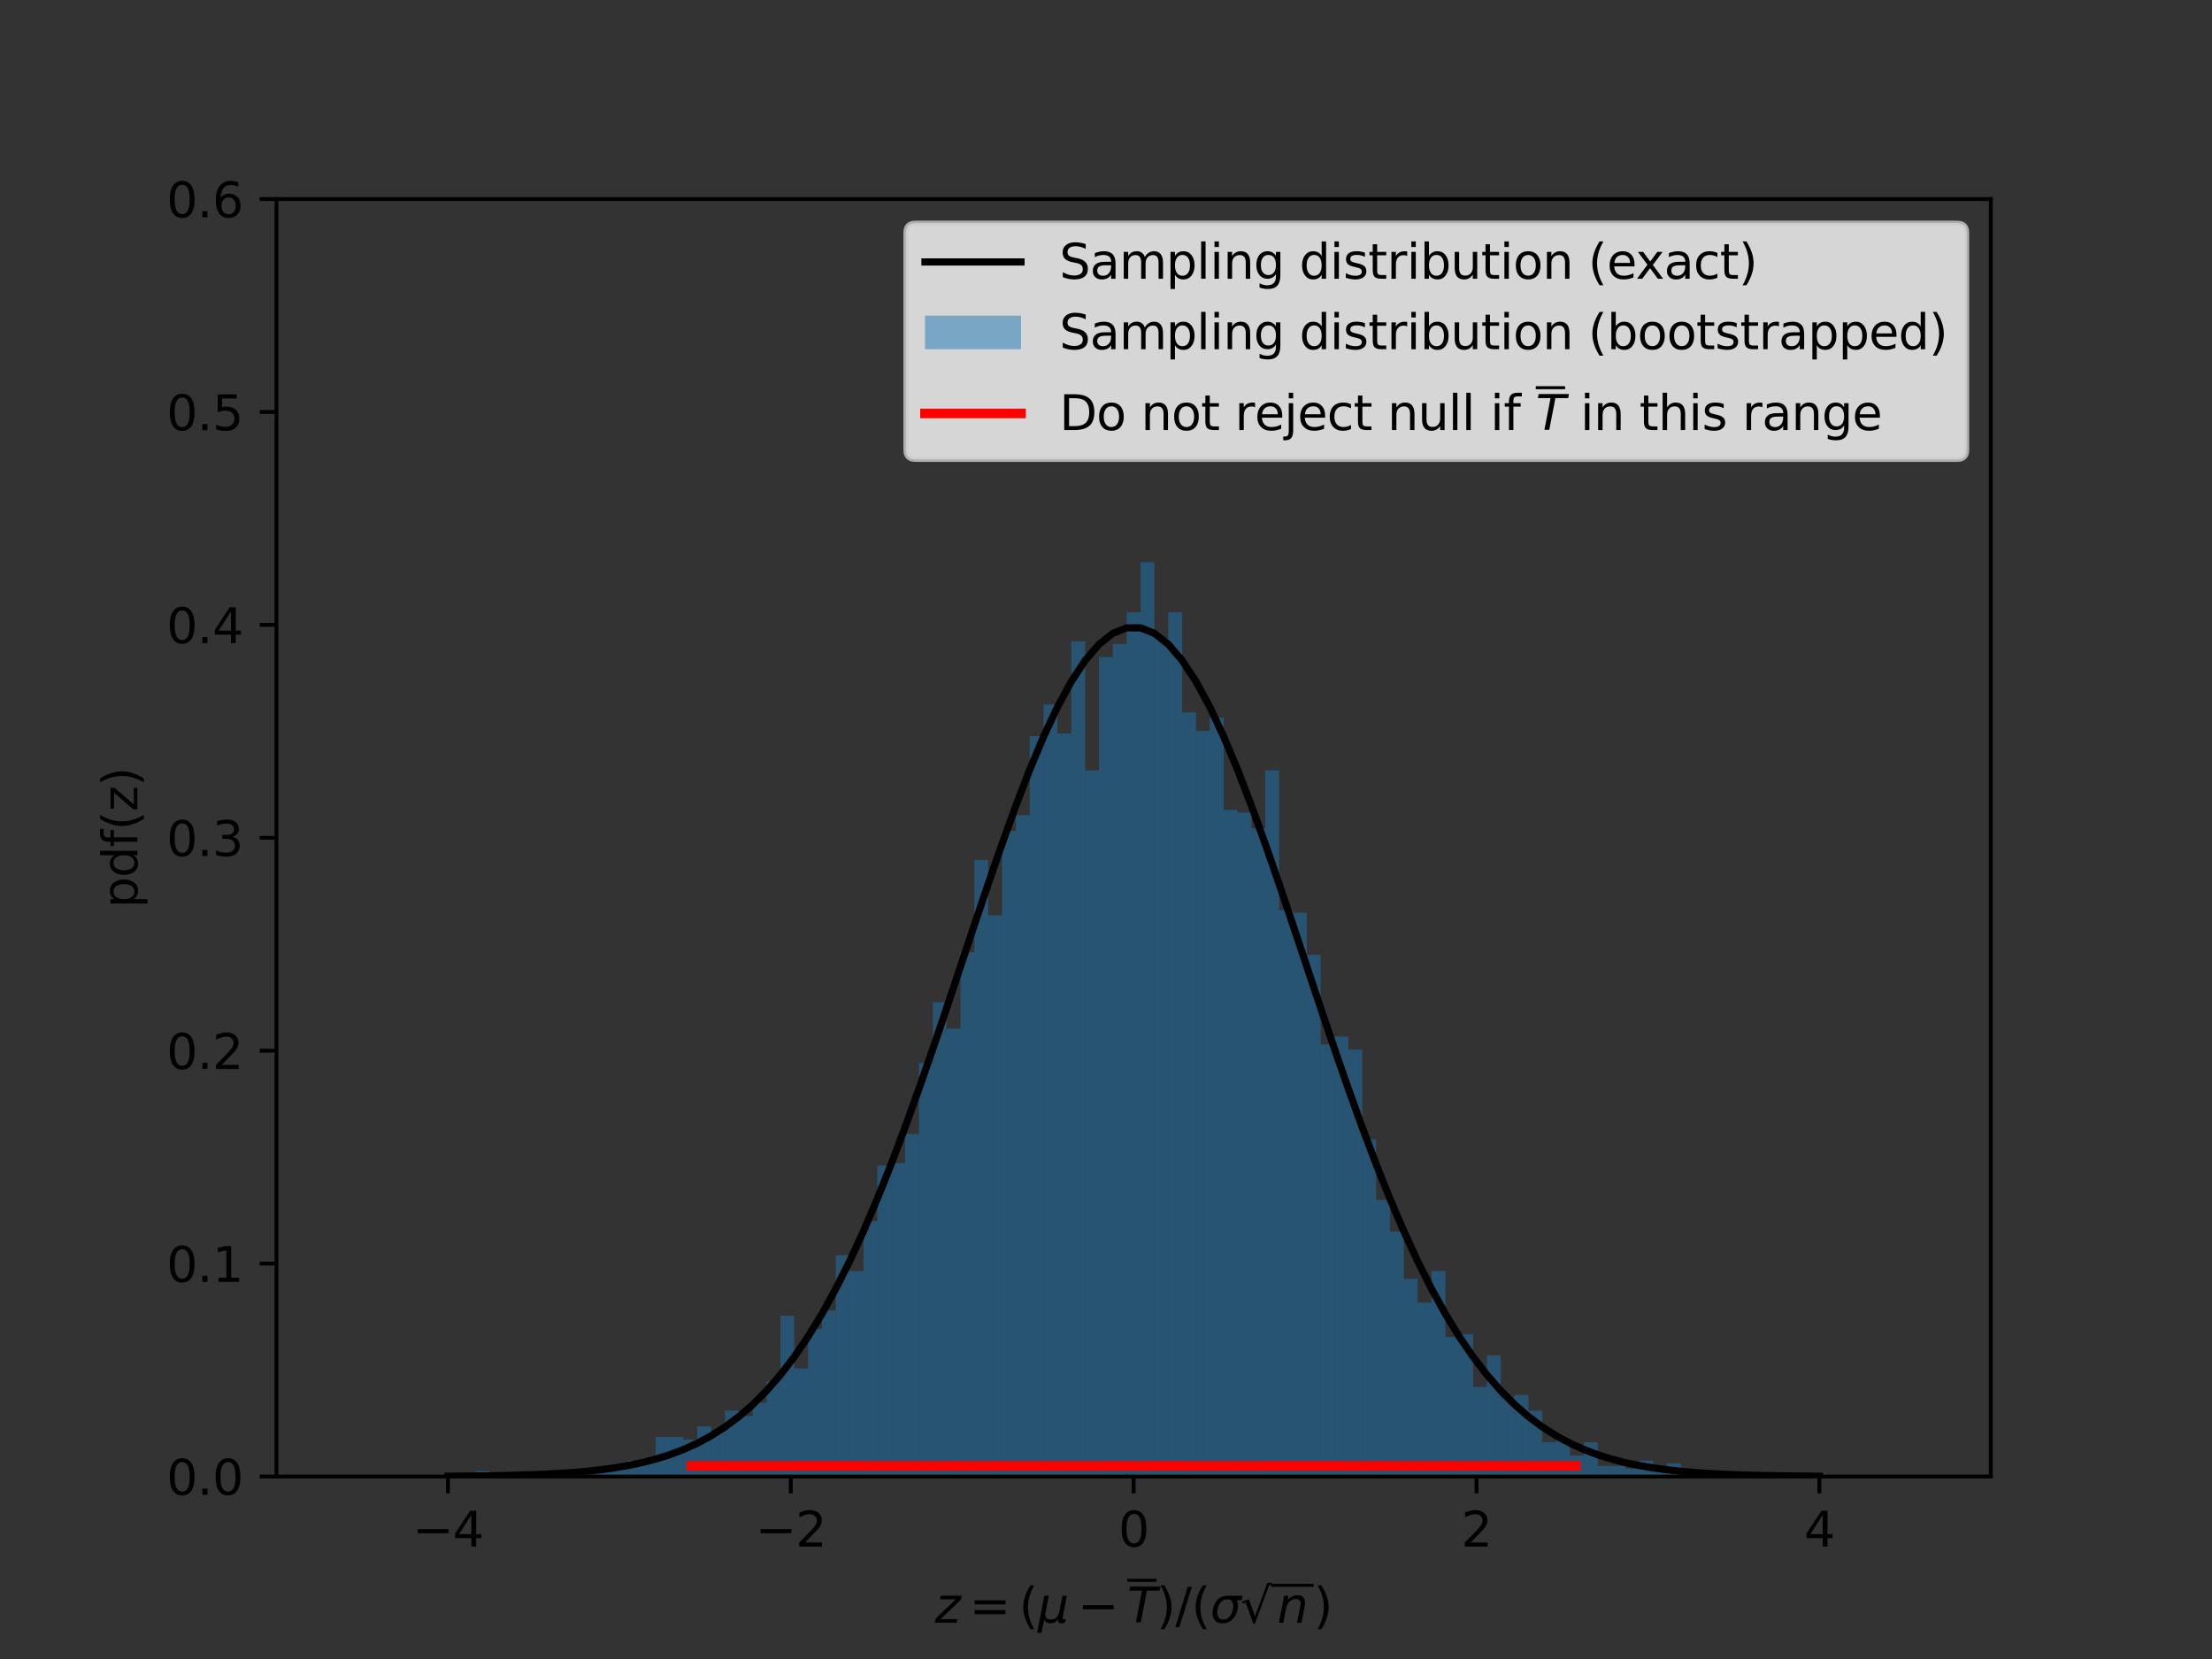 <?xml version="1.0" encoding="utf-8" standalone="no"?>
<!DOCTYPE svg PUBLIC "-//W3C//DTD SVG 1.1//EN"
  "http://www.w3.org/Graphics/SVG/1.1/DTD/svg11.dtd">
<svg xmlns:xlink="http://www.w3.org/1999/xlink" width="460.8pt" height="345.6pt" viewBox="0 0 460.8 345.6" xmlns="http://www.w3.org/2000/svg" version="1.1">
 <rect x="0" y="0" width="460.8" height="345.6" fill="#333333" stroke="none"/>
 <defs>
  <style type="text/css">*{stroke-linejoin: round; stroke-linecap: butt}</style>
 </defs>
 <g id="figure_1">
  <g id="patch_1">
   <path d="M 0 345.6 
L 460.8 345.6 
L 460.8 0 
L 0 0 
L 0 345.6 
z
" style="fill: none"/>
  </g>
  <g id="axes_1">
   <g id="patch_2">
    <path d="M 57.6 307.584 
L 414.72 307.584 
L 414.72 41.472 
L 57.6 41.472 
L 57.6 307.584 
z
" style="fill: none"/>
   </g>
   <g id="patch_3">
    <path d="M 93.312 307.584 
L 96.198 307.584 
L 96.198 307.584 
L 93.312 307.584 
z
" clip-path="url(#p840bc8c83c)" style="fill: #1f77b4; opacity: 0.5"/>
   </g>
   <g id="patch_4">
    <path d="M 96.198 307.584 
L 99.084 307.584 
L 99.084 307.584 
L 96.198 307.584 
z
" clip-path="url(#p840bc8c83c)" style="fill: #1f77b4; opacity: 0.5"/>
   </g>
   <g id="patch_5">
    <path d="M 99.084 307.584 
L 101.969 307.584 
L 101.969 306.486 
L 99.084 306.486 
z
" clip-path="url(#p840bc8c83c)" style="fill: #1f77b4; opacity: 0.5"/>
   </g>
   <g id="patch_6">
    <path d="M 101.969 307.584 
L 104.855 307.584 
L 104.855 307.584 
L 101.969 307.584 
z
" clip-path="url(#p840bc8c83c)" style="fill: #1f77b4; opacity: 0.5"/>
   </g>
   <g id="patch_7">
    <path d="M 104.855 307.584 
L 107.741 307.584 
L 107.741 307.584 
L 104.855 307.584 
z
" clip-path="url(#p840bc8c83c)" style="fill: #1f77b4; opacity: 0.5"/>
   </g>
   <g id="patch_8">
    <path d="M 107.741 307.584 
L 110.627 307.584 
L 110.627 307.584 
L 107.741 307.584 
z
" clip-path="url(#p840bc8c83c)" style="fill: #1f77b4; opacity: 0.5"/>
   </g>
   <g id="patch_9">
    <path d="M 110.627 307.584 
L 113.513 307.584 
L 113.513 306.486 
L 110.627 306.486 
z
" clip-path="url(#p840bc8c83c)" style="fill: #1f77b4; opacity: 0.5"/>
   </g>
   <g id="patch_10">
    <path d="M 113.513 307.584 
L 116.399 307.584 
L 116.399 307.584 
L 113.513 307.584 
z
" clip-path="url(#p840bc8c83c)" style="fill: #1f77b4; opacity: 0.5"/>
   </g>
   <g id="patch_11">
    <path d="M 116.399 307.584 
L 119.284 307.584 
L 119.284 307.584 
L 116.399 307.584 
z
" clip-path="url(#p840bc8c83c)" style="fill: #1f77b4; opacity: 0.5"/>
   </g>
   <g id="patch_12">
    <path d="M 119.284 307.584 
L 122.17 307.584 
L 122.17 305.937 
L 119.284 305.937 
z
" clip-path="url(#p840bc8c83c)" style="fill: #1f77b4; opacity: 0.5"/>
   </g>
   <g id="patch_13">
    <path d="M 122.17 307.584 
L 125.056 307.584 
L 125.056 305.937 
L 122.17 305.937 
z
" clip-path="url(#p840bc8c83c)" style="fill: #1f77b4; opacity: 0.5"/>
   </g>
   <g id="patch_14">
    <path d="M 125.056 307.584 
L 127.942 307.584 
L 127.942 306.486 
L 125.056 306.486 
z
" clip-path="url(#p840bc8c83c)" style="fill: #1f77b4; opacity: 0.5"/>
   </g>
   <g id="patch_15">
    <path d="M 127.942 307.584 
L 130.828 307.584 
L 130.828 305.389 
L 127.942 305.389 
z
" clip-path="url(#p840bc8c83c)" style="fill: #1f77b4; opacity: 0.5"/>
   </g>
   <g id="patch_16">
    <path d="M 130.828 307.584 
L 133.713 307.584 
L 133.713 304.291 
L 130.828 304.291 
z
" clip-path="url(#p840bc8c83c)" style="fill: #1f77b4; opacity: 0.5"/>
   </g>
   <g id="patch_17">
    <path d="M 133.713 307.584 
L 136.599 307.584 
L 136.599 303.742 
L 133.713 303.742 
z
" clip-path="url(#p840bc8c83c)" style="fill: #1f77b4; opacity: 0.5"/>
   </g>
   <g id="patch_18">
    <path d="M 136.599 307.584 
L 139.485 307.584 
L 139.485 299.351 
L 136.599 299.351 
z
" clip-path="url(#p840bc8c83c)" style="fill: #1f77b4; opacity: 0.5"/>
   </g>
   <g id="patch_19">
    <path d="M 139.485 307.584 
L 142.371 307.584 
L 142.371 299.351 
L 139.485 299.351 
z
" clip-path="url(#p840bc8c83c)" style="fill: #1f77b4; opacity: 0.5"/>
   </g>
   <g id="patch_20">
    <path d="M 142.371 307.584 
L 145.257 307.584 
L 145.257 299.9 
L 142.371 299.9 
z
" clip-path="url(#p840bc8c83c)" style="fill: #1f77b4; opacity: 0.5"/>
   </g>
   <g id="patch_21">
    <path d="M 145.257 307.584 
L 148.143 307.584 
L 148.143 297.156 
L 145.257 297.156 
z
" clip-path="url(#p840bc8c83c)" style="fill: #1f77b4; opacity: 0.5"/>
   </g>
   <g id="patch_22">
    <path d="M 148.143 307.584 
L 151.028 307.584 
L 151.028 298.253 
L 148.143 298.253 
z
" clip-path="url(#p840bc8c83c)" style="fill: #1f77b4; opacity: 0.5"/>
   </g>
   <g id="patch_23">
    <path d="M 151.028 307.584 
L 153.914 307.584 
L 153.914 293.863 
L 151.028 293.863 
z
" clip-path="url(#p840bc8c83c)" style="fill: #1f77b4; opacity: 0.5"/>
   </g>
   <g id="patch_24">
    <path d="M 153.914 307.584 
L 156.8 307.584 
L 156.8 294.96 
L 153.914 294.96 
z
" clip-path="url(#p840bc8c83c)" style="fill: #1f77b4; opacity: 0.5"/>
   </g>
   <g id="patch_25">
    <path d="M 156.8 307.584 
L 159.686 307.584 
L 159.686 292.216 
L 156.8 292.216 
z
" clip-path="url(#p840bc8c83c)" style="fill: #1f77b4; opacity: 0.5"/>
   </g>
   <g id="patch_26">
    <path d="M 159.686 307.584 
L 162.572 307.584 
L 162.572 287.825 
L 159.686 287.825 
z
" clip-path="url(#p840bc8c83c)" style="fill: #1f77b4; opacity: 0.5"/>
   </g>
   <g id="patch_27">
    <path d="M 162.572 307.584 
L 165.457 307.584 
L 165.457 274.104 
L 162.572 274.104 
z
" clip-path="url(#p840bc8c83c)" style="fill: #1f77b4; opacity: 0.5"/>
   </g>
   <g id="patch_28">
    <path d="M 165.457 307.584 
L 168.343 307.584 
L 168.343 285.081 
L 165.457 285.081 
z
" clip-path="url(#p840bc8c83c)" style="fill: #1f77b4; opacity: 0.5"/>
   </g>
   <g id="patch_29">
    <path d="M 168.343 307.584 
L 171.229 307.584 
L 171.229 276.848 
L 168.343 276.848 
z
" clip-path="url(#p840bc8c83c)" style="fill: #1f77b4; opacity: 0.5"/>
   </g>
   <g id="patch_30">
    <path d="M 171.229 307.584 
L 174.115 307.584 
L 174.115 273.006 
L 171.229 273.006 
z
" clip-path="url(#p840bc8c83c)" style="fill: #1f77b4; opacity: 0.5"/>
   </g>
   <g id="patch_31">
    <path d="M 174.115 307.584 
L 177.001 307.584 
L 177.001 261.48 
L 174.115 261.48 
z
" clip-path="url(#p840bc8c83c)" style="fill: #1f77b4; opacity: 0.5"/>
   </g>
   <g id="patch_32">
    <path d="M 177.001 307.584 
L 179.887 307.584 
L 179.887 264.773 
L 177.001 264.773 
z
" clip-path="url(#p840bc8c83c)" style="fill: #1f77b4; opacity: 0.5"/>
   </g>
   <g id="patch_33">
    <path d="M 179.887 307.584 
L 182.772 307.584 
L 182.772 254.345 
L 179.887 254.345 
z
" clip-path="url(#p840bc8c83c)" style="fill: #1f77b4; opacity: 0.5"/>
   </g>
   <g id="patch_34">
    <path d="M 182.772 307.584 
L 185.658 307.584 
L 185.658 242.819 
L 182.772 242.819 
z
" clip-path="url(#p840bc8c83c)" style="fill: #1f77b4; opacity: 0.5"/>
   </g>
   <g id="patch_35">
    <path d="M 185.658 307.584 
L 188.544 307.584 
L 188.544 242.27 
L 185.658 242.27 
z
" clip-path="url(#p840bc8c83c)" style="fill: #1f77b4; opacity: 0.5"/>
   </g>
   <g id="patch_36">
    <path d="M 188.544 307.584 
L 191.43 307.584 
L 191.43 236.233 
L 188.544 236.233 
z
" clip-path="url(#p840bc8c83c)" style="fill: #1f77b4; opacity: 0.5"/>
   </g>
   <g id="patch_37">
    <path d="M 191.43 307.584 
L 194.316 307.584 
L 194.316 221.414 
L 191.43 221.414 
z
" clip-path="url(#p840bc8c83c)" style="fill: #1f77b4; opacity: 0.5"/>
   </g>
   <g id="patch_38">
    <path d="M 194.316 307.584 
L 197.201 307.584 
L 197.201 208.79 
L 194.316 208.79 
z
" clip-path="url(#p840bc8c83c)" style="fill: #1f77b4; opacity: 0.5"/>
   </g>
   <g id="patch_39">
    <path d="M 197.201 307.584 
L 200.087 307.584 
L 200.087 214.278 
L 197.201 214.278 
z
" clip-path="url(#p840bc8c83c)" style="fill: #1f77b4; opacity: 0.5"/>
   </g>
   <g id="patch_40">
    <path d="M 200.087 307.584 
L 202.973 307.584 
L 202.973 198.362 
L 200.087 198.362 
z
" clip-path="url(#p840bc8c83c)" style="fill: #1f77b4; opacity: 0.5"/>
   </g>
   <g id="patch_41">
    <path d="M 202.973 307.584 
L 205.859 307.584 
L 205.859 179.152 
L 202.973 179.152 
z
" clip-path="url(#p840bc8c83c)" style="fill: #1f77b4; opacity: 0.5"/>
   </g>
   <g id="patch_42">
    <path d="M 205.859 307.584 
L 208.745 307.584 
L 208.745 190.678 
L 205.859 190.678 
z
" clip-path="url(#p840bc8c83c)" style="fill: #1f77b4; opacity: 0.5"/>
   </g>
   <g id="patch_43">
    <path d="M 208.745 307.584 
L 211.631 307.584 
L 211.631 173.114 
L 208.745 173.114 
z
" clip-path="url(#p840bc8c83c)" style="fill: #1f77b4; opacity: 0.5"/>
   </g>
   <g id="patch_44">
    <path d="M 211.631 307.584 
L 214.516 307.584 
L 214.516 169.821 
L 211.631 169.821 
z
" clip-path="url(#p840bc8c83c)" style="fill: #1f77b4; opacity: 0.5"/>
   </g>
   <g id="patch_45">
    <path d="M 214.516 307.584 
L 217.402 307.584 
L 217.402 153.355 
L 214.516 153.355 
z
" clip-path="url(#p840bc8c83c)" style="fill: #1f77b4; opacity: 0.5"/>
   </g>
   <g id="patch_46">
    <path d="M 217.402 307.584 
L 220.288 307.584 
L 220.288 146.769 
L 217.402 146.769 
z
" clip-path="url(#p840bc8c83c)" style="fill: #1f77b4; opacity: 0.5"/>
   </g>
   <g id="patch_47">
    <path d="M 220.288 307.584 
L 223.174 307.584 
L 223.174 152.807 
L 220.288 152.807 
z
" clip-path="url(#p840bc8c83c)" style="fill: #1f77b4; opacity: 0.5"/>
   </g>
   <g id="patch_48">
    <path d="M 223.174 307.584 
L 226.06 307.584 
L 226.06 133.597 
L 223.174 133.597 
z
" clip-path="url(#p840bc8c83c)" style="fill: #1f77b4; opacity: 0.5"/>
   </g>
   <g id="patch_49">
    <path d="M 226.06 307.584 
L 228.945 307.584 
L 228.945 160.491 
L 226.06 160.491 
z
" clip-path="url(#p840bc8c83c)" style="fill: #1f77b4; opacity: 0.5"/>
   </g>
   <g id="patch_50">
    <path d="M 228.945 307.584 
L 231.831 307.584 
L 231.831 136.89 
L 228.945 136.89 
z
" clip-path="url(#p840bc8c83c)" style="fill: #1f77b4; opacity: 0.5"/>
   </g>
   <g id="patch_51">
    <path d="M 231.831 307.584 
L 234.717 307.584 
L 234.717 134.146 
L 231.831 134.146 
z
" clip-path="url(#p840bc8c83c)" style="fill: #1f77b4; opacity: 0.5"/>
   </g>
   <g id="patch_52">
    <path d="M 234.717 307.584 
L 237.603 307.584 
L 237.603 127.559 
L 234.717 127.559 
z
" clip-path="url(#p840bc8c83c)" style="fill: #1f77b4; opacity: 0.5"/>
   </g>
   <g id="patch_53">
    <path d="M 237.603 307.584 
L 240.489 307.584 
L 240.489 117.131 
L 237.603 117.131 
z
" clip-path="url(#p840bc8c83c)" style="fill: #1f77b4; opacity: 0.5"/>
   </g>
   <g id="patch_54">
    <path d="M 240.489 307.584 
L 243.375 307.584 
L 243.375 133.048 
L 240.489 133.048 
z
" clip-path="url(#p840bc8c83c)" style="fill: #1f77b4; opacity: 0.5"/>
   </g>
   <g id="patch_55">
    <path d="M 243.375 307.584 
L 246.26 307.584 
L 246.26 127.559 
L 243.375 127.559 
z
" clip-path="url(#p840bc8c83c)" style="fill: #1f77b4; opacity: 0.5"/>
   </g>
   <g id="patch_56">
    <path d="M 246.26 307.584 
L 249.146 307.584 
L 249.146 148.416 
L 246.26 148.416 
z
" clip-path="url(#p840bc8c83c)" style="fill: #1f77b4; opacity: 0.5"/>
   </g>
   <g id="patch_57">
    <path d="M 249.146 307.584 
L 252.032 307.584 
L 252.032 152.258 
L 249.146 152.258 
z
" clip-path="url(#p840bc8c83c)" style="fill: #1f77b4; opacity: 0.5"/>
   </g>
   <g id="patch_58">
    <path d="M 252.032 307.584 
L 254.918 307.584 
L 254.918 149.513 
L 252.032 149.513 
z
" clip-path="url(#p840bc8c83c)" style="fill: #1f77b4; opacity: 0.5"/>
   </g>
   <g id="patch_59">
    <path d="M 254.918 307.584 
L 257.804 307.584 
L 257.804 168.723 
L 254.918 168.723 
z
" clip-path="url(#p840bc8c83c)" style="fill: #1f77b4; opacity: 0.5"/>
   </g>
   <g id="patch_60">
    <path d="M 257.804 307.584 
L 260.689 307.584 
L 260.689 169.272 
L 257.804 169.272 
z
" clip-path="url(#p840bc8c83c)" style="fill: #1f77b4; opacity: 0.5"/>
   </g>
   <g id="patch_61">
    <path d="M 260.689 307.584 
L 263.575 307.584 
L 263.575 172.565 
L 260.689 172.565 
z
" clip-path="url(#p840bc8c83c)" style="fill: #1f77b4; opacity: 0.5"/>
   </g>
   <g id="patch_62">
    <path d="M 263.575 307.584 
L 266.461 307.584 
L 266.461 160.491 
L 263.575 160.491 
z
" clip-path="url(#p840bc8c83c)" style="fill: #1f77b4; opacity: 0.5"/>
   </g>
   <g id="patch_63">
    <path d="M 266.461 307.584 
L 269.347 307.584 
L 269.347 189.58 
L 266.461 189.58 
z
" clip-path="url(#p840bc8c83c)" style="fill: #1f77b4; opacity: 0.5"/>
   </g>
   <g id="patch_64">
    <path d="M 269.347 307.584 
L 272.233 307.584 
L 272.233 190.129 
L 269.347 190.129 
z
" clip-path="url(#p840bc8c83c)" style="fill: #1f77b4; opacity: 0.5"/>
   </g>
   <g id="patch_65">
    <path d="M 272.233 307.584 
L 275.119 307.584 
L 275.119 198.911 
L 272.233 198.911 
z
" clip-path="url(#p840bc8c83c)" style="fill: #1f77b4; opacity: 0.5"/>
   </g>
   <g id="patch_66">
    <path d="M 275.119 307.584 
L 278.004 307.584 
L 278.004 217.572 
L 275.119 217.572 
z
" clip-path="url(#p840bc8c83c)" style="fill: #1f77b4; opacity: 0.5"/>
   </g>
   <g id="patch_67">
    <path d="M 278.004 307.584 
L 280.89 307.584 
L 280.89 215.925 
L 278.004 215.925 
z
" clip-path="url(#p840bc8c83c)" style="fill: #1f77b4; opacity: 0.5"/>
   </g>
   <g id="patch_68">
    <path d="M 280.89 307.584 
L 283.776 307.584 
L 283.776 218.669 
L 280.89 218.669 
z
" clip-path="url(#p840bc8c83c)" style="fill: #1f77b4; opacity: 0.5"/>
   </g>
   <g id="patch_69">
    <path d="M 283.776 307.584 
L 286.662 307.584 
L 286.662 237.33 
L 283.776 237.33 
z
" clip-path="url(#p840bc8c83c)" style="fill: #1f77b4; opacity: 0.5"/>
   </g>
   <g id="patch_70">
    <path d="M 286.662 307.584 
L 289.548 307.584 
L 289.548 249.954 
L 286.662 249.954 
z
" clip-path="url(#p840bc8c83c)" style="fill: #1f77b4; opacity: 0.5"/>
   </g>
   <g id="patch_71">
    <path d="M 289.548 307.584 
L 292.433 307.584 
L 292.433 256.54 
L 289.548 256.54 
z
" clip-path="url(#p840bc8c83c)" style="fill: #1f77b4; opacity: 0.5"/>
   </g>
   <g id="patch_72">
    <path d="M 292.433 307.584 
L 295.319 307.584 
L 295.319 266.42 
L 292.433 266.42 
z
" clip-path="url(#p840bc8c83c)" style="fill: #1f77b4; opacity: 0.5"/>
   </g>
   <g id="patch_73">
    <path d="M 295.319 307.584 
L 298.205 307.584 
L 298.205 271.36 
L 295.319 271.36 
z
" clip-path="url(#p840bc8c83c)" style="fill: #1f77b4; opacity: 0.5"/>
   </g>
   <g id="patch_74">
    <path d="M 298.205 307.584 
L 301.091 307.584 
L 301.091 264.773 
L 298.205 264.773 
z
" clip-path="url(#p840bc8c83c)" style="fill: #1f77b4; opacity: 0.5"/>
   </g>
   <g id="patch_75">
    <path d="M 301.091 307.584 
L 303.977 307.584 
L 303.977 278.495 
L 301.091 278.495 
z
" clip-path="url(#p840bc8c83c)" style="fill: #1f77b4; opacity: 0.5"/>
   </g>
   <g id="patch_76">
    <path d="M 303.977 307.584 
L 306.863 307.584 
L 306.863 277.946 
L 303.977 277.946 
z
" clip-path="url(#p840bc8c83c)" style="fill: #1f77b4; opacity: 0.5"/>
   </g>
   <g id="patch_77">
    <path d="M 306.863 307.584 
L 309.748 307.584 
L 309.748 288.923 
L 306.863 288.923 
z
" clip-path="url(#p840bc8c83c)" style="fill: #1f77b4; opacity: 0.5"/>
   </g>
   <g id="patch_78">
    <path d="M 309.748 307.584 
L 312.634 307.584 
L 312.634 282.337 
L 309.748 282.337 
z
" clip-path="url(#p840bc8c83c)" style="fill: #1f77b4; opacity: 0.5"/>
   </g>
   <g id="patch_79">
    <path d="M 312.634 307.584 
L 315.52 307.584 
L 315.52 291.118 
L 312.634 291.118 
z
" clip-path="url(#p840bc8c83c)" style="fill: #1f77b4; opacity: 0.5"/>
   </g>
   <g id="patch_80">
    <path d="M 315.52 307.584 
L 318.406 307.584 
L 318.406 290.569 
L 315.52 290.569 
z
" clip-path="url(#p840bc8c83c)" style="fill: #1f77b4; opacity: 0.5"/>
   </g>
   <g id="patch_81">
    <path d="M 318.406 307.584 
L 321.292 307.584 
L 321.292 293.863 
L 318.406 293.863 
z
" clip-path="url(#p840bc8c83c)" style="fill: #1f77b4; opacity: 0.5"/>
   </g>
   <g id="patch_82">
    <path d="M 321.292 307.584 
L 324.177 307.584 
L 324.177 300.449 
L 321.292 300.449 
z
" clip-path="url(#p840bc8c83c)" style="fill: #1f77b4; opacity: 0.5"/>
   </g>
   <g id="patch_83">
    <path d="M 324.177 307.584 
L 327.063 307.584 
L 327.063 299.9 
L 324.177 299.9 
z
" clip-path="url(#p840bc8c83c)" style="fill: #1f77b4; opacity: 0.5"/>
   </g>
   <g id="patch_84">
    <path d="M 327.063 307.584 
L 329.949 307.584 
L 329.949 303.193 
L 327.063 303.193 
z
" clip-path="url(#p840bc8c83c)" style="fill: #1f77b4; opacity: 0.5"/>
   </g>
   <g id="patch_85">
    <path d="M 329.949 307.584 
L 332.835 307.584 
L 332.835 300.449 
L 329.949 300.449 
z
" clip-path="url(#p840bc8c83c)" style="fill: #1f77b4; opacity: 0.5"/>
   </g>
   <g id="patch_86">
    <path d="M 332.835 307.584 
L 335.721 307.584 
L 335.721 305.389 
L 332.835 305.389 
z
" clip-path="url(#p840bc8c83c)" style="fill: #1f77b4; opacity: 0.5"/>
   </g>
   <g id="patch_87">
    <path d="M 335.721 307.584 
L 338.607 307.584 
L 338.607 305.389 
L 335.721 305.389 
z
" clip-path="url(#p840bc8c83c)" style="fill: #1f77b4; opacity: 0.5"/>
   </g>
   <g id="patch_88">
    <path d="M 338.607 307.584 
L 341.492 307.584 
L 341.492 305.937 
L 338.607 305.937 
z
" clip-path="url(#p840bc8c83c)" style="fill: #1f77b4; opacity: 0.5"/>
   </g>
   <g id="patch_89">
    <path d="M 341.492 307.584 
L 344.378 307.584 
L 344.378 304.291 
L 341.492 304.291 
z
" clip-path="url(#p840bc8c83c)" style="fill: #1f77b4; opacity: 0.5"/>
   </g>
   <g id="patch_90">
    <path d="M 344.378 307.584 
L 347.264 307.584 
L 347.264 306.486 
L 344.378 306.486 
z
" clip-path="url(#p840bc8c83c)" style="fill: #1f77b4; opacity: 0.5"/>
   </g>
   <g id="patch_91">
    <path d="M 347.264 307.584 
L 350.15 307.584 
L 350.15 304.84 
L 347.264 304.84 
z
" clip-path="url(#p840bc8c83c)" style="fill: #1f77b4; opacity: 0.5"/>
   </g>
   <g id="patch_92">
    <path d="M 350.15 307.584 
L 353.036 307.584 
L 353.036 307.584 
L 350.15 307.584 
z
" clip-path="url(#p840bc8c83c)" style="fill: #1f77b4; opacity: 0.5"/>
   </g>
   <g id="patch_93">
    <path d="M 353.036 307.584 
L 355.921 307.584 
L 355.921 307.035 
L 353.036 307.035 
z
" clip-path="url(#p840bc8c83c)" style="fill: #1f77b4; opacity: 0.5"/>
   </g>
   <g id="patch_94">
    <path d="M 355.921 307.584 
L 358.807 307.584 
L 358.807 307.035 
L 355.921 307.035 
z
" clip-path="url(#p840bc8c83c)" style="fill: #1f77b4; opacity: 0.5"/>
   </g>
   <g id="patch_95">
    <path d="M 358.807 307.584 
L 361.693 307.584 
L 361.693 306.486 
L 358.807 306.486 
z
" clip-path="url(#p840bc8c83c)" style="fill: #1f77b4; opacity: 0.5"/>
   </g>
   <g id="patch_96">
    <path d="M 361.693 307.584 
L 364.579 307.584 
L 364.579 307.584 
L 361.693 307.584 
z
" clip-path="url(#p840bc8c83c)" style="fill: #1f77b4; opacity: 0.5"/>
   </g>
   <g id="patch_97">
    <path d="M 364.579 307.584 
L 367.465 307.584 
L 367.465 307.584 
L 364.579 307.584 
z
" clip-path="url(#p840bc8c83c)" style="fill: #1f77b4; opacity: 0.5"/>
   </g>
   <g id="patch_98">
    <path d="M 367.465 307.584 
L 370.351 307.584 
L 370.351 307.584 
L 367.465 307.584 
z
" clip-path="url(#p840bc8c83c)" style="fill: #1f77b4; opacity: 0.5"/>
   </g>
   <g id="patch_99">
    <path d="M 370.351 307.584 
L 373.236 307.584 
L 373.236 307.584 
L 370.351 307.584 
z
" clip-path="url(#p840bc8c83c)" style="fill: #1f77b4; opacity: 0.5"/>
   </g>
   <g id="patch_100">
    <path d="M 373.236 307.584 
L 376.122 307.584 
L 376.122 307.584 
L 373.236 307.584 
z
" clip-path="url(#p840bc8c83c)" style="fill: #1f77b4; opacity: 0.5"/>
   </g>
   <g id="patch_101">
    <path d="M 376.122 307.584 
L 379.008 307.584 
L 379.008 307.584 
L 376.122 307.584 
z
" clip-path="url(#p840bc8c83c)" style="fill: #1f77b4; opacity: 0.5"/>
   </g>
   <g id="matplotlib.axis_1">
    <g id="xtick_1">
     <g id="line2d_1">
      <defs>
       <path id="m8501271582" d="M 0 0 
L 0 3.5 
" style="stroke: #000000; stroke-width: 0.8"/>
      </defs>
      <g>
       <use xlink:href="#m8501271582" x="93.312" y="307.584" style="stroke: #000000; stroke-width: 0.8"/>
      </g>
     </g>
     <g id="text_1">
      <!-- −4 -->
      <g transform="translate(85.941 322.182)scale(0.1 -0.1)">
       <defs>
        <path id="DejaVuSans-2212" d="M 678 2272 
L 4684 2272 
L 4684 1741 
L 678 1741 
L 678 2272 
z
" transform="scale(0.016)"/>
        <path id="DejaVuSans-34" d="M 2419 4116 
L 825 1625 
L 2419 1625 
L 2419 4116 
z
M 2253 4666 
L 3047 4666 
L 3047 1625 
L 3713 1625 
L 3713 1100 
L 3047 1100 
L 3047 0 
L 2419 0 
L 2419 1100 
L 313 1100 
L 313 1709 
L 2253 4666 
z
" transform="scale(0.016)"/>
       </defs>
       <use xlink:href="#DejaVuSans-2212"/>
       <use xlink:href="#DejaVuSans-34" x="83.789"/>
      </g>
     </g>
    </g>
    <g id="xtick_2">
     <g id="line2d_2">
      <g>
       <use xlink:href="#m8501271582" x="164.736" y="307.584" style="stroke: #000000; stroke-width: 0.8"/>
      </g>
     </g>
     <g id="text_2">
      <!-- −2 -->
      <g transform="translate(157.365 322.182)scale(0.1 -0.1)">
       <defs>
        <path id="DejaVuSans-32" d="M 1228 531 
L 3431 531 
L 3431 0 
L 469 0 
L 469 531 
Q 828 903 1448 1529 
Q 2069 2156 2228 2338 
Q 2531 2678 2651 2914 
Q 2772 3150 2772 3378 
Q 2772 3750 2511 3984 
Q 2250 4219 1831 4219 
Q 1534 4219 1204 4116 
Q 875 4013 500 3803 
L 500 4441 
Q 881 4594 1212 4672 
Q 1544 4750 1819 4750 
Q 2544 4750 2975 4387 
Q 3406 4025 3406 3419 
Q 3406 3131 3298 2873 
Q 3191 2616 2906 2266 
Q 2828 2175 2409 1742 
Q 1991 1309 1228 531 
z
" transform="scale(0.016)"/>
       </defs>
       <use xlink:href="#DejaVuSans-2212"/>
       <use xlink:href="#DejaVuSans-32" x="83.789"/>
      </g>
     </g>
    </g>
    <g id="xtick_3">
     <g id="line2d_3">
      <g>
       <use xlink:href="#m8501271582" x="236.16" y="307.584" style="stroke: #000000; stroke-width: 0.8"/>
      </g>
     </g>
     <g id="text_3">
      <!-- 0 -->
      <g transform="translate(232.979 322.182)scale(0.1 -0.1)">
       <defs>
        <path id="DejaVuSans-30" d="M 2034 4250 
Q 1547 4250 1301 3770 
Q 1056 3291 1056 2328 
Q 1056 1369 1301 889 
Q 1547 409 2034 409 
Q 2525 409 2770 889 
Q 3016 1369 3016 2328 
Q 3016 3291 2770 3770 
Q 2525 4250 2034 4250 
z
M 2034 4750 
Q 2819 4750 3233 4129 
Q 3647 3509 3647 2328 
Q 3647 1150 3233 529 
Q 2819 -91 2034 -91 
Q 1250 -91 836 529 
Q 422 1150 422 2328 
Q 422 3509 836 4129 
Q 1250 4750 2034 4750 
z
" transform="scale(0.016)"/>
       </defs>
       <use xlink:href="#DejaVuSans-30"/>
      </g>
     </g>
    </g>
    <g id="xtick_4">
     <g id="line2d_4">
      <g>
       <use xlink:href="#m8501271582" x="307.584" y="307.584" style="stroke: #000000; stroke-width: 0.8"/>
      </g>
     </g>
     <g id="text_4">
      <!-- 2 -->
      <g transform="translate(304.403 322.182)scale(0.1 -0.1)">
       <use xlink:href="#DejaVuSans-32"/>
      </g>
     </g>
    </g>
    <g id="xtick_5">
     <g id="line2d_5">
      <g>
       <use xlink:href="#m8501271582" x="379.008" y="307.584" style="stroke: #000000; stroke-width: 0.8"/>
      </g>
     </g>
     <g id="text_5">
      <!-- 4 -->
      <g transform="translate(375.827 322.182)scale(0.1 -0.1)">
       <use xlink:href="#DejaVuSans-34"/>
      </g>
     </g>
    </g>
    <g id="text_6">
     <!-- $z=(\mu-\overline{T})/(\sigma\sqrt{n})$ -->
     <g transform="translate(194.76 338.062)scale(0.1 -0.1)">
      <defs>
       <path id="DejaVuSans-Oblique-7a" d="M 744 3500 
L 3475 3500 
L 3372 2975 
L 738 459 
L 2913 459 
L 2822 0 
L -19 0 
L 84 525 
L 2719 3041 
L 653 3041 
L 744 3500 
z
" transform="scale(0.016)"/>
       <path id="DejaVuSans-3d" d="M 678 2906 
L 4684 2906 
L 4684 2381 
L 678 2381 
L 678 2906 
z
M 678 1631 
L 4684 1631 
L 4684 1100 
L 678 1100 
L 678 1631 
z
" transform="scale(0.016)"/>
       <path id="DejaVuSans-28" d="M 1984 4856 
Q 1566 4138 1362 3434 
Q 1159 2731 1159 2009 
Q 1159 1288 1364 580 
Q 1569 -128 1984 -844 
L 1484 -844 
Q 1016 -109 783 600 
Q 550 1309 550 2009 
Q 550 2706 781 3412 
Q 1013 4119 1484 4856 
L 1984 4856 
z
" transform="scale(0.016)"/>
       <path id="DejaVuSans-Oblique-3bc" d="M -84 -1331 
L 856 3500 
L 1434 3500 
L 1009 1322 
Q 997 1256 987 1175 
Q 978 1094 978 1013 
Q 978 722 1161 565 
Q 1344 409 1684 409 
Q 2147 409 2431 671 
Q 2716 934 2816 1459 
L 3213 3500 
L 3788 3500 
L 3266 809 
Q 3253 750 3248 706 
Q 3244 663 3244 628 
Q 3244 531 3283 486 
Q 3322 441 3406 441 
Q 3438 441 3492 456 
Q 3547 472 3647 513 
L 3559 50 
Q 3422 -19 3297 -55 
Q 3172 -91 3053 -91 
Q 2847 -91 2730 40 
Q 2613 172 2613 403 
Q 2438 153 2195 31 
Q 1953 -91 1625 -91 
Q 1334 -91 1117 43 
Q 900 178 831 397 
L 494 -1331 
L -84 -1331 
z
" transform="scale(0.016)"/>
       <path id="DejaVuSans-Oblique-54" d="M 378 4666 
L 4325 4666 
L 4225 4134 
L 2559 4134 
L 1759 0 
L 1125 0 
L 1925 4134 
L 275 4134 
L 378 4666 
z
" transform="scale(0.016)"/>
       <path id="DejaVuSans-29" d="M 513 4856 
L 1013 4856 
Q 1481 4119 1714 3412 
Q 1947 2706 1947 2009 
Q 1947 1309 1714 600 
Q 1481 -109 1013 -844 
L 513 -844 
Q 928 -128 1133 580 
Q 1338 1288 1338 2009 
Q 1338 2731 1133 3434 
Q 928 4138 513 4856 
z
" transform="scale(0.016)"/>
       <path id="DejaVuSans-2f" d="M 1625 4666 
L 2156 4666 
L 531 -594 
L 0 -594 
L 1625 4666 
z
" transform="scale(0.016)"/>
       <path id="DejaVuSans-Oblique-3c3" d="M 2219 3044 
Q 1744 3044 1422 2700 
Q 1081 2341 969 1747 
Q 844 1119 1044 756 
Q 1241 397 1706 397 
Q 2166 397 2503 759 
Q 2844 1122 2966 1747 
Q 3075 2319 2881 2700 
Q 2700 3044 2219 3044 
z
M 2309 3503 
L 4219 3500 
L 4106 2925 
L 3463 2925 
Q 3706 2438 3575 1747 
Q 3406 888 2884 400 
Q 2359 -91 1609 -91 
Q 856 -91 525 400 
Q 194 888 363 1747 
Q 528 2609 1050 3097 
Q 1484 3503 2309 3503 
z
" transform="scale(0.016)"/>
       <path id="DejaVuSans-221a" d="M 3488 5191 
L 4078 5191 
L 4078 4891 
L 3719 4891 
L 1863 -128 
L 1656 -128 
L 659 2631 
L 269 2491 
L 191 2741 
L 1075 3047 
L 1875 831 
L 3488 5191 
z
" transform="scale(0.016)"/>
       <path id="DejaVuSans-Oblique-6e" d="M 3566 2113 
L 3156 0 
L 2578 0 
L 2988 2091 
Q 3016 2238 3031 2350 
Q 3047 2463 3047 2528 
Q 3047 2791 2881 2937 
Q 2716 3084 2419 3084 
Q 1956 3084 1622 2776 
Q 1288 2469 1184 1941 
L 800 0 
L 225 0 
L 903 3500 
L 1478 3500 
L 1363 2950 
Q 1603 3253 1940 3418 
Q 2278 3584 2650 3584 
Q 3113 3584 3367 3334 
Q 3622 3084 3622 2631 
Q 3622 2519 3608 2391 
Q 3594 2263 3566 2113 
z
" transform="scale(0.016)"/>
      </defs>
      <use xlink:href="#DejaVuSans-Oblique-7a" transform="translate(0 0.344)"/>
      <use xlink:href="#DejaVuSans-3d" transform="translate(71.973 0.344)"/>
      <use xlink:href="#DejaVuSans-28" transform="translate(175.244 0.344)"/>
      <use xlink:href="#DejaVuSans-Oblique-3bc" transform="translate(214.258 0.344)"/>
      <use xlink:href="#DejaVuSans-2212" transform="translate(297.363 0.344)"/>
      <use xlink:href="#DejaVuSans-Oblique-54" transform="translate(400.635 0.844)"/>
      <use xlink:href="#DejaVuSans-29" transform="translate(461.719 0.344)"/>
      <use xlink:href="#DejaVuSans-2f" transform="translate(500.732 0.344)"/>
      <use xlink:href="#DejaVuSans-28" transform="translate(534.424 0.344)"/>
      <use xlink:href="#DejaVuSans-Oblique-3c3" transform="translate(573.438 0.344)"/>
      <use xlink:href="#DejaVuSans-221a" transform="translate(636.816 0.344)"/>
      <use xlink:href="#DejaVuSans-Oblique-6e" transform="translate(713.037 0.203)"/>
      <use xlink:href="#DejaVuSans-29" transform="translate(788.916 0.344)"/>
      <path d="M 400.635 85.5 
L 400.635 91.75 
L 461.719 91.75 
L 461.719 85.5 
L 400.635 85.5 
z
"/>
      <path d="M 700.537 74.953 
L 700.537 81.203 
L 788.916 81.203 
L 788.916 74.953 
L 700.537 74.953 
z
"/>
     </g>
    </g>
   </g>
   <g id="matplotlib.axis_2">
    <g id="ytick_1">
     <g id="line2d_6">
      <defs>
       <path id="m9263f97537" d="M 0 0 
L -3.5 0 
" style="stroke: #000000; stroke-width: 0.8"/>
      </defs>
      <g>
       <use xlink:href="#m9263f97537" x="57.6" y="307.584" style="stroke: #000000; stroke-width: 0.8"/>
      </g>
     </g>
     <g id="text_7">
      <!-- 0.0 -->
      <g transform="translate(34.697 311.383)scale(0.1 -0.1)">
       <defs>
        <path id="DejaVuSans-2e" d="M 684 794 
L 1344 794 
L 1344 0 
L 684 0 
L 684 794 
z
" transform="scale(0.016)"/>
       </defs>
       <use xlink:href="#DejaVuSans-30"/>
       <use xlink:href="#DejaVuSans-2e" x="63.623"/>
       <use xlink:href="#DejaVuSans-30" x="95.41"/>
      </g>
     </g>
    </g>
    <g id="ytick_2">
     <g id="line2d_7">
      <g>
       <use xlink:href="#m9263f97537" x="57.6" y="263.232" style="stroke: #000000; stroke-width: 0.8"/>
      </g>
     </g>
     <g id="text_8">
      <!-- 0.1 -->
      <g transform="translate(34.697 267.031)scale(0.1 -0.1)">
       <defs>
        <path id="DejaVuSans-31" d="M 794 531 
L 1825 531 
L 1825 4091 
L 703 3866 
L 703 4441 
L 1819 4666 
L 2450 4666 
L 2450 531 
L 3481 531 
L 3481 0 
L 794 0 
L 794 531 
z
" transform="scale(0.016)"/>
       </defs>
       <use xlink:href="#DejaVuSans-30"/>
       <use xlink:href="#DejaVuSans-2e" x="63.623"/>
       <use xlink:href="#DejaVuSans-31" x="95.41"/>
      </g>
     </g>
    </g>
    <g id="ytick_3">
     <g id="line2d_8">
      <g>
       <use xlink:href="#m9263f97537" x="57.6" y="218.88" style="stroke: #000000; stroke-width: 0.8"/>
      </g>
     </g>
     <g id="text_9">
      <!-- 0.2 -->
      <g transform="translate(34.697 222.679)scale(0.1 -0.1)">
       <use xlink:href="#DejaVuSans-30"/>
       <use xlink:href="#DejaVuSans-2e" x="63.623"/>
       <use xlink:href="#DejaVuSans-32" x="95.41"/>
      </g>
     </g>
    </g>
    <g id="ytick_4">
     <g id="line2d_9">
      <g>
       <use xlink:href="#m9263f97537" x="57.6" y="174.528" style="stroke: #000000; stroke-width: 0.8"/>
      </g>
     </g>
     <g id="text_10">
      <!-- 0.3 -->
      <g transform="translate(34.697 178.327)scale(0.1 -0.1)">
       <defs>
        <path id="DejaVuSans-33" d="M 2597 2516 
Q 3050 2419 3304 2112 
Q 3559 1806 3559 1356 
Q 3559 666 3084 287 
Q 2609 -91 1734 -91 
Q 1441 -91 1130 -33 
Q 819 25 488 141 
L 488 750 
Q 750 597 1062 519 
Q 1375 441 1716 441 
Q 2309 441 2620 675 
Q 2931 909 2931 1356 
Q 2931 1769 2642 2001 
Q 2353 2234 1838 2234 
L 1294 2234 
L 1294 2753 
L 1863 2753 
Q 2328 2753 2575 2939 
Q 2822 3125 2822 3475 
Q 2822 3834 2567 4026 
Q 2313 4219 1838 4219 
Q 1578 4219 1281 4162 
Q 984 4106 628 3988 
L 628 4550 
Q 988 4650 1302 4700 
Q 1616 4750 1894 4750 
Q 2613 4750 3031 4423 
Q 3450 4097 3450 3541 
Q 3450 3153 3228 2886 
Q 3006 2619 2597 2516 
z
" transform="scale(0.016)"/>
       </defs>
       <use xlink:href="#DejaVuSans-30"/>
       <use xlink:href="#DejaVuSans-2e" x="63.623"/>
       <use xlink:href="#DejaVuSans-33" x="95.41"/>
      </g>
     </g>
    </g>
    <g id="ytick_5">
     <g id="line2d_10">
      <g>
       <use xlink:href="#m9263f97537" x="57.6" y="130.176" style="stroke: #000000; stroke-width: 0.8"/>
      </g>
     </g>
     <g id="text_11">
      <!-- 0.4 -->
      <g transform="translate(34.697 133.975)scale(0.1 -0.1)">
       <use xlink:href="#DejaVuSans-30"/>
       <use xlink:href="#DejaVuSans-2e" x="63.623"/>
       <use xlink:href="#DejaVuSans-34" x="95.41"/>
      </g>
     </g>
    </g>
    <g id="ytick_6">
     <g id="line2d_11">
      <g>
       <use xlink:href="#m9263f97537" x="57.6" y="85.824" style="stroke: #000000; stroke-width: 0.8"/>
      </g>
     </g>
     <g id="text_12">
      <!-- 0.5 -->
      <g transform="translate(34.697 89.623)scale(0.1 -0.1)">
       <defs>
        <path id="DejaVuSans-35" d="M 691 4666 
L 3169 4666 
L 3169 4134 
L 1269 4134 
L 1269 2991 
Q 1406 3038 1543 3061 
Q 1681 3084 1819 3084 
Q 2600 3084 3056 2656 
Q 3513 2228 3513 1497 
Q 3513 744 3044 326 
Q 2575 -91 1722 -91 
Q 1428 -91 1123 -41 
Q 819 9 494 109 
L 494 744 
Q 775 591 1075 516 
Q 1375 441 1709 441 
Q 2250 441 2565 725 
Q 2881 1009 2881 1497 
Q 2881 1984 2565 2268 
Q 2250 2553 1709 2553 
Q 1456 2553 1204 2497 
Q 953 2441 691 2322 
L 691 4666 
z
" transform="scale(0.016)"/>
       </defs>
       <use xlink:href="#DejaVuSans-30"/>
       <use xlink:href="#DejaVuSans-2e" x="63.623"/>
       <use xlink:href="#DejaVuSans-35" x="95.41"/>
      </g>
     </g>
    </g>
    <g id="ytick_7">
     <g id="line2d_12">
      <g>
       <use xlink:href="#m9263f97537" x="57.6" y="41.472" style="stroke: #000000; stroke-width: 0.8"/>
      </g>
     </g>
     <g id="text_13">
      <!-- 0.6 -->
      <g transform="translate(34.697 45.271)scale(0.1 -0.1)">
       <defs>
        <path id="DejaVuSans-36" d="M 2113 2584 
Q 1688 2584 1439 2293 
Q 1191 2003 1191 1497 
Q 1191 994 1439 701 
Q 1688 409 2113 409 
Q 2538 409 2786 701 
Q 3034 994 3034 1497 
Q 3034 2003 2786 2293 
Q 2538 2584 2113 2584 
z
M 3366 4563 
L 3366 3988 
Q 3128 4100 2886 4159 
Q 2644 4219 2406 4219 
Q 1781 4219 1451 3797 
Q 1122 3375 1075 2522 
Q 1259 2794 1537 2939 
Q 1816 3084 2150 3084 
Q 2853 3084 3261 2657 
Q 3669 2231 3669 1497 
Q 3669 778 3244 343 
Q 2819 -91 2113 -91 
Q 1303 -91 875 529 
Q 447 1150 447 2328 
Q 447 3434 972 4092 
Q 1497 4750 2381 4750 
Q 2619 4750 2861 4703 
Q 3103 4656 3366 4563 
z
" transform="scale(0.016)"/>
       </defs>
       <use xlink:href="#DejaVuSans-30"/>
       <use xlink:href="#DejaVuSans-2e" x="63.623"/>
       <use xlink:href="#DejaVuSans-36" x="95.41"/>
      </g>
     </g>
    </g>
    <g id="text_14">
     <!-- pdf(z) -->
     <g transform="translate(28.617 189.162)rotate(-90)scale(0.1 -0.1)">
      <defs>
       <path id="DejaVuSans-70" d="M 1159 525 
L 1159 -1331 
L 581 -1331 
L 581 3500 
L 1159 3500 
L 1159 2969 
Q 1341 3281 1617 3432 
Q 1894 3584 2278 3584 
Q 2916 3584 3314 3078 
Q 3713 2572 3713 1747 
Q 3713 922 3314 415 
Q 2916 -91 2278 -91 
Q 1894 -91 1617 61 
Q 1341 213 1159 525 
z
M 3116 1747 
Q 3116 2381 2855 2742 
Q 2594 3103 2138 3103 
Q 1681 3103 1420 2742 
Q 1159 2381 1159 1747 
Q 1159 1113 1420 752 
Q 1681 391 2138 391 
Q 2594 391 2855 752 
Q 3116 1113 3116 1747 
z
" transform="scale(0.016)"/>
       <path id="DejaVuSans-64" d="M 2906 2969 
L 2906 4863 
L 3481 4863 
L 3481 0 
L 2906 0 
L 2906 525 
Q 2725 213 2448 61 
Q 2172 -91 1784 -91 
Q 1150 -91 751 415 
Q 353 922 353 1747 
Q 353 2572 751 3078 
Q 1150 3584 1784 3584 
Q 2172 3584 2448 3432 
Q 2725 3281 2906 2969 
z
M 947 1747 
Q 947 1113 1208 752 
Q 1469 391 1925 391 
Q 2381 391 2643 752 
Q 2906 1113 2906 1747 
Q 2906 2381 2643 2742 
Q 2381 3103 1925 3103 
Q 1469 3103 1208 2742 
Q 947 2381 947 1747 
z
" transform="scale(0.016)"/>
       <path id="DejaVuSans-66" d="M 2375 4863 
L 2375 4384 
L 1825 4384 
Q 1516 4384 1395 4259 
Q 1275 4134 1275 3809 
L 1275 3500 
L 2222 3500 
L 2222 3053 
L 1275 3053 
L 1275 0 
L 697 0 
L 697 3053 
L 147 3053 
L 147 3500 
L 697 3500 
L 697 3744 
Q 697 4328 969 4595 
Q 1241 4863 1831 4863 
L 2375 4863 
z
" transform="scale(0.016)"/>
       <path id="DejaVuSans-7a" d="M 353 3500 
L 3084 3500 
L 3084 2975 
L 922 459 
L 3084 459 
L 3084 0 
L 275 0 
L 275 525 
L 2438 3041 
L 353 3041 
L 353 3500 
z
" transform="scale(0.016)"/>
      </defs>
      <use xlink:href="#DejaVuSans-70"/>
      <use xlink:href="#DejaVuSans-64" x="63.477"/>
      <use xlink:href="#DejaVuSans-66" x="126.953"/>
      <use xlink:href="#DejaVuSans-28" x="162.158"/>
      <use xlink:href="#DejaVuSans-7a" x="201.172"/>
      <use xlink:href="#DejaVuSans-29" x="253.662"/>
     </g>
    </g>
   </g>
   <g id="line2d_13">
    <path d="M 93.312 307.525 
L 96.198 307.502 
L 99.084 307.472 
L 101.969 307.432 
L 104.855 307.379 
L 107.741 307.309 
L 110.627 307.217 
L 113.513 307.098 
L 116.399 306.945 
L 119.284 306.748 
L 122.17 306.499 
L 125.056 306.184 
L 127.942 305.79 
L 130.828 305.3 
L 133.713 304.694 
L 136.599 303.952 
L 139.485 303.05 
L 142.371 301.959 
L 145.257 300.652 
L 148.143 299.097 
L 151.028 297.26 
L 153.914 295.108 
L 156.8 292.605 
L 159.686 289.717 
L 162.572 286.41 
L 165.457 282.656 
L 168.343 278.426 
L 171.229 273.701 
L 174.115 268.466 
L 177.001 262.717 
L 179.887 256.458 
L 182.772 249.704 
L 185.658 242.485 
L 188.544 234.842 
L 191.43 226.831 
L 194.316 218.521 
L 197.201 209.995 
L 200.087 201.349 
L 202.973 192.69 
L 205.859 184.133 
L 208.745 175.803 
L 211.631 167.826 
L 214.516 160.331 
L 217.402 153.444 
L 220.288 147.285 
L 223.174 141.965 
L 226.06 137.582 
L 228.945 134.219 
L 231.831 131.94 
L 234.717 130.789 
L 237.603 130.789 
L 240.489 131.94 
L 243.375 134.219 
L 246.26 137.582 
L 249.146 141.965 
L 252.032 147.285 
L 254.918 153.444 
L 257.804 160.331 
L 260.689 167.826 
L 263.575 175.803 
L 266.461 184.133 
L 269.347 192.69 
L 272.233 201.349 
L 275.119 209.995 
L 278.004 218.521 
L 280.89 226.831 
L 283.776 234.842 
L 286.662 242.485 
L 289.548 249.704 
L 292.433 256.458 
L 295.319 262.717 
L 298.205 268.466 
L 301.091 273.701 
L 303.977 278.426 
L 306.863 282.656 
L 309.748 286.41 
L 312.634 289.717 
L 315.52 292.605 
L 318.406 295.108 
L 321.292 297.26 
L 324.177 299.097 
L 327.063 300.652 
L 329.949 301.959 
L 332.835 303.05 
L 335.721 303.952 
L 338.607 304.694 
L 341.492 305.3 
L 344.378 305.79 
L 347.264 306.184 
L 350.15 306.499 
L 353.036 306.748 
L 355.921 306.945 
L 358.807 307.098 
L 361.693 307.217 
L 364.579 307.309 
L 367.465 307.379 
L 370.351 307.432 
L 373.236 307.472 
L 376.122 307.502 
L 379.008 307.525 
" clip-path="url(#p840bc8c83c)" style="fill: none; stroke: #000000; stroke-width: 1.5; stroke-linecap: square"/>
   </g>
   <g id="line2d_14">
    <path d="M 144.023 305.366 
L 328.297 305.366 
" clip-path="url(#p840bc8c83c)" style="fill: none; stroke: #ff0000; stroke-width: 2; stroke-linecap: square"/>
   </g>
   <g id="patch_102">
    <path d="M 57.6 307.584 
L 57.6 41.472 
" style="fill: none; stroke: #000000; stroke-width: 0.8; stroke-linejoin: miter; stroke-linecap: square"/>
   </g>
   <g id="patch_103">
    <path d="M 414.72 307.584 
L 414.72 41.472 
" style="fill: none; stroke: #000000; stroke-width: 0.8; stroke-linejoin: miter; stroke-linecap: square"/>
   </g>
   <g id="patch_104">
    <path d="M 57.6 307.584 
L 414.72 307.584 
" style="fill: none; stroke: #000000; stroke-width: 0.8; stroke-linejoin: miter; stroke-linecap: square"/>
   </g>
   <g id="patch_105">
    <path d="M 57.6 41.472 
L 414.72 41.472 
" style="fill: none; stroke: #000000; stroke-width: 0.8; stroke-linejoin: miter; stroke-linecap: square"/>
   </g>
   <g id="legend_1">
    <g id="patch_106">
     <path d="M 190.693 95.728 
L 407.72 95.728 
Q 409.72 95.728 409.72 93.728 
L 409.72 48.472 
Q 409.72 46.472 407.72 46.472 
L 190.693 46.472 
Q 188.693 46.472 188.693 48.472 
L 188.693 93.728 
Q 188.693 95.728 190.693 95.728 
z
" style="fill: #ffffff; opacity: 0.8; stroke: #cccccc; stroke-linejoin: miter"/>
    </g>
    <g id="line2d_15">
     <path d="M 192.693 54.57 
L 202.693 54.57 
L 212.693 54.57 
" style="fill: none; stroke: #000000; stroke-width: 1.5; stroke-linecap: square"/>
    </g>
    <g id="text_15">
     <!-- Sampling distribution (exact) -->
     <g transform="translate(220.693 58.07)scale(0.1 -0.1)">
      <defs>
       <path id="DejaVuSans-53" d="M 3425 4513 
L 3425 3897 
Q 3066 4069 2747 4153 
Q 2428 4238 2131 4238 
Q 1616 4238 1336 4038 
Q 1056 3838 1056 3469 
Q 1056 3159 1242 3001 
Q 1428 2844 1947 2747 
L 2328 2669 
Q 3034 2534 3370 2195 
Q 3706 1856 3706 1288 
Q 3706 609 3251 259 
Q 2797 -91 1919 -91 
Q 1588 -91 1214 -16 
Q 841 59 441 206 
L 441 856 
Q 825 641 1194 531 
Q 1563 422 1919 422 
Q 2459 422 2753 634 
Q 3047 847 3047 1241 
Q 3047 1584 2836 1778 
Q 2625 1972 2144 2069 
L 1759 2144 
Q 1053 2284 737 2584 
Q 422 2884 422 3419 
Q 422 4038 858 4394 
Q 1294 4750 2059 4750 
Q 2388 4750 2728 4690 
Q 3069 4631 3425 4513 
z
" transform="scale(0.016)"/>
       <path id="DejaVuSans-61" d="M 2194 1759 
Q 1497 1759 1228 1600 
Q 959 1441 959 1056 
Q 959 750 1161 570 
Q 1363 391 1709 391 
Q 2188 391 2477 730 
Q 2766 1069 2766 1631 
L 2766 1759 
L 2194 1759 
z
M 3341 1997 
L 3341 0 
L 2766 0 
L 2766 531 
Q 2569 213 2275 61 
Q 1981 -91 1556 -91 
Q 1019 -91 701 211 
Q 384 513 384 1019 
Q 384 1609 779 1909 
Q 1175 2209 1959 2209 
L 2766 2209 
L 2766 2266 
Q 2766 2663 2505 2880 
Q 2244 3097 1772 3097 
Q 1472 3097 1187 3025 
Q 903 2953 641 2809 
L 641 3341 
Q 956 3463 1253 3523 
Q 1550 3584 1831 3584 
Q 2591 3584 2966 3190 
Q 3341 2797 3341 1997 
z
" transform="scale(0.016)"/>
       <path id="DejaVuSans-6d" d="M 3328 2828 
Q 3544 3216 3844 3400 
Q 4144 3584 4550 3584 
Q 5097 3584 5394 3201 
Q 5691 2819 5691 2113 
L 5691 0 
L 5113 0 
L 5113 2094 
Q 5113 2597 4934 2840 
Q 4756 3084 4391 3084 
Q 3944 3084 3684 2787 
Q 3425 2491 3425 1978 
L 3425 0 
L 2847 0 
L 2847 2094 
Q 2847 2600 2669 2842 
Q 2491 3084 2119 3084 
Q 1678 3084 1418 2786 
Q 1159 2488 1159 1978 
L 1159 0 
L 581 0 
L 581 3500 
L 1159 3500 
L 1159 2956 
Q 1356 3278 1631 3431 
Q 1906 3584 2284 3584 
Q 2666 3584 2933 3390 
Q 3200 3197 3328 2828 
z
" transform="scale(0.016)"/>
       <path id="DejaVuSans-6c" d="M 603 4863 
L 1178 4863 
L 1178 0 
L 603 0 
L 603 4863 
z
" transform="scale(0.016)"/>
       <path id="DejaVuSans-69" d="M 603 3500 
L 1178 3500 
L 1178 0 
L 603 0 
L 603 3500 
z
M 603 4863 
L 1178 4863 
L 1178 4134 
L 603 4134 
L 603 4863 
z
" transform="scale(0.016)"/>
       <path id="DejaVuSans-6e" d="M 3513 2113 
L 3513 0 
L 2938 0 
L 2938 2094 
Q 2938 2591 2744 2837 
Q 2550 3084 2163 3084 
Q 1697 3084 1428 2787 
Q 1159 2491 1159 1978 
L 1159 0 
L 581 0 
L 581 3500 
L 1159 3500 
L 1159 2956 
Q 1366 3272 1645 3428 
Q 1925 3584 2291 3584 
Q 2894 3584 3203 3211 
Q 3513 2838 3513 2113 
z
" transform="scale(0.016)"/>
       <path id="DejaVuSans-67" d="M 2906 1791 
Q 2906 2416 2648 2759 
Q 2391 3103 1925 3103 
Q 1463 3103 1205 2759 
Q 947 2416 947 1791 
Q 947 1169 1205 825 
Q 1463 481 1925 481 
Q 2391 481 2648 825 
Q 2906 1169 2906 1791 
z
M 3481 434 
Q 3481 -459 3084 -895 
Q 2688 -1331 1869 -1331 
Q 1566 -1331 1297 -1286 
Q 1028 -1241 775 -1147 
L 775 -588 
Q 1028 -725 1275 -790 
Q 1522 -856 1778 -856 
Q 2344 -856 2625 -561 
Q 2906 -266 2906 331 
L 2906 616 
Q 2728 306 2450 153 
Q 2172 0 1784 0 
Q 1141 0 747 490 
Q 353 981 353 1791 
Q 353 2603 747 3093 
Q 1141 3584 1784 3584 
Q 2172 3584 2450 3431 
Q 2728 3278 2906 2969 
L 2906 3500 
L 3481 3500 
L 3481 434 
z
" transform="scale(0.016)"/>
       <path id="DejaVuSans-20" transform="scale(0.016)"/>
       <path id="DejaVuSans-73" d="M 2834 3397 
L 2834 2853 
Q 2591 2978 2328 3040 
Q 2066 3103 1784 3103 
Q 1356 3103 1142 2972 
Q 928 2841 928 2578 
Q 928 2378 1081 2264 
Q 1234 2150 1697 2047 
L 1894 2003 
Q 2506 1872 2764 1633 
Q 3022 1394 3022 966 
Q 3022 478 2636 193 
Q 2250 -91 1575 -91 
Q 1294 -91 989 -36 
Q 684 19 347 128 
L 347 722 
Q 666 556 975 473 
Q 1284 391 1588 391 
Q 1994 391 2212 530 
Q 2431 669 2431 922 
Q 2431 1156 2273 1281 
Q 2116 1406 1581 1522 
L 1381 1569 
Q 847 1681 609 1914 
Q 372 2147 372 2553 
Q 372 3047 722 3315 
Q 1072 3584 1716 3584 
Q 2034 3584 2315 3537 
Q 2597 3491 2834 3397 
z
" transform="scale(0.016)"/>
       <path id="DejaVuSans-74" d="M 1172 4494 
L 1172 3500 
L 2356 3500 
L 2356 3053 
L 1172 3053 
L 1172 1153 
Q 1172 725 1289 603 
Q 1406 481 1766 481 
L 2356 481 
L 2356 0 
L 1766 0 
Q 1100 0 847 248 
Q 594 497 594 1153 
L 594 3053 
L 172 3053 
L 172 3500 
L 594 3500 
L 594 4494 
L 1172 4494 
z
" transform="scale(0.016)"/>
       <path id="DejaVuSans-72" d="M 2631 2963 
Q 2534 3019 2420 3045 
Q 2306 3072 2169 3072 
Q 1681 3072 1420 2755 
Q 1159 2438 1159 1844 
L 1159 0 
L 581 0 
L 581 3500 
L 1159 3500 
L 1159 2956 
Q 1341 3275 1631 3429 
Q 1922 3584 2338 3584 
Q 2397 3584 2469 3576 
Q 2541 3569 2628 3553 
L 2631 2963 
z
" transform="scale(0.016)"/>
       <path id="DejaVuSans-62" d="M 3116 1747 
Q 3116 2381 2855 2742 
Q 2594 3103 2138 3103 
Q 1681 3103 1420 2742 
Q 1159 2381 1159 1747 
Q 1159 1113 1420 752 
Q 1681 391 2138 391 
Q 2594 391 2855 752 
Q 3116 1113 3116 1747 
z
M 1159 2969 
Q 1341 3281 1617 3432 
Q 1894 3584 2278 3584 
Q 2916 3584 3314 3078 
Q 3713 2572 3713 1747 
Q 3713 922 3314 415 
Q 2916 -91 2278 -91 
Q 1894 -91 1617 61 
Q 1341 213 1159 525 
L 1159 0 
L 581 0 
L 581 4863 
L 1159 4863 
L 1159 2969 
z
" transform="scale(0.016)"/>
       <path id="DejaVuSans-75" d="M 544 1381 
L 544 3500 
L 1119 3500 
L 1119 1403 
Q 1119 906 1312 657 
Q 1506 409 1894 409 
Q 2359 409 2629 706 
Q 2900 1003 2900 1516 
L 2900 3500 
L 3475 3500 
L 3475 0 
L 2900 0 
L 2900 538 
Q 2691 219 2414 64 
Q 2138 -91 1772 -91 
Q 1169 -91 856 284 
Q 544 659 544 1381 
z
M 1991 3584 
L 1991 3584 
z
" transform="scale(0.016)"/>
       <path id="DejaVuSans-6f" d="M 1959 3097 
Q 1497 3097 1228 2736 
Q 959 2375 959 1747 
Q 959 1119 1226 758 
Q 1494 397 1959 397 
Q 2419 397 2687 759 
Q 2956 1122 2956 1747 
Q 2956 2369 2687 2733 
Q 2419 3097 1959 3097 
z
M 1959 3584 
Q 2709 3584 3137 3096 
Q 3566 2609 3566 1747 
Q 3566 888 3137 398 
Q 2709 -91 1959 -91 
Q 1206 -91 779 398 
Q 353 888 353 1747 
Q 353 2609 779 3096 
Q 1206 3584 1959 3584 
z
" transform="scale(0.016)"/>
       <path id="DejaVuSans-65" d="M 3597 1894 
L 3597 1613 
L 953 1613 
Q 991 1019 1311 708 
Q 1631 397 2203 397 
Q 2534 397 2845 478 
Q 3156 559 3463 722 
L 3463 178 
Q 3153 47 2828 -22 
Q 2503 -91 2169 -91 
Q 1331 -91 842 396 
Q 353 884 353 1716 
Q 353 2575 817 3079 
Q 1281 3584 2069 3584 
Q 2775 3584 3186 3129 
Q 3597 2675 3597 1894 
z
M 3022 2063 
Q 3016 2534 2758 2815 
Q 2500 3097 2075 3097 
Q 1594 3097 1305 2825 
Q 1016 2553 972 2059 
L 3022 2063 
z
" transform="scale(0.016)"/>
       <path id="DejaVuSans-78" d="M 3513 3500 
L 2247 1797 
L 3578 0 
L 2900 0 
L 1881 1375 
L 863 0 
L 184 0 
L 1544 1831 
L 300 3500 
L 978 3500 
L 1906 2253 
L 2834 3500 
L 3513 3500 
z
" transform="scale(0.016)"/>
       <path id="DejaVuSans-63" d="M 3122 3366 
L 3122 2828 
Q 2878 2963 2633 3030 
Q 2388 3097 2138 3097 
Q 1578 3097 1268 2742 
Q 959 2388 959 1747 
Q 959 1106 1268 751 
Q 1578 397 2138 397 
Q 2388 397 2633 464 
Q 2878 531 3122 666 
L 3122 134 
Q 2881 22 2623 -34 
Q 2366 -91 2075 -91 
Q 1284 -91 818 406 
Q 353 903 353 1747 
Q 353 2603 823 3093 
Q 1294 3584 2113 3584 
Q 2378 3584 2631 3529 
Q 2884 3475 3122 3366 
z
" transform="scale(0.016)"/>
      </defs>
      <use xlink:href="#DejaVuSans-53"/>
      <use xlink:href="#DejaVuSans-61" x="63.477"/>
      <use xlink:href="#DejaVuSans-6d" x="124.756"/>
      <use xlink:href="#DejaVuSans-70" x="222.168"/>
      <use xlink:href="#DejaVuSans-6c" x="285.645"/>
      <use xlink:href="#DejaVuSans-69" x="313.428"/>
      <use xlink:href="#DejaVuSans-6e" x="341.211"/>
      <use xlink:href="#DejaVuSans-67" x="404.59"/>
      <use xlink:href="#DejaVuSans-20" x="468.066"/>
      <use xlink:href="#DejaVuSans-64" x="499.854"/>
      <use xlink:href="#DejaVuSans-69" x="563.33"/>
      <use xlink:href="#DejaVuSans-73" x="591.113"/>
      <use xlink:href="#DejaVuSans-74" x="643.213"/>
      <use xlink:href="#DejaVuSans-72" x="682.422"/>
      <use xlink:href="#DejaVuSans-69" x="723.535"/>
      <use xlink:href="#DejaVuSans-62" x="751.318"/>
      <use xlink:href="#DejaVuSans-75" x="814.795"/>
      <use xlink:href="#DejaVuSans-74" x="878.174"/>
      <use xlink:href="#DejaVuSans-69" x="917.383"/>
      <use xlink:href="#DejaVuSans-6f" x="945.166"/>
      <use xlink:href="#DejaVuSans-6e" x="1006.348"/>
      <use xlink:href="#DejaVuSans-20" x="1069.727"/>
      <use xlink:href="#DejaVuSans-28" x="1101.514"/>
      <use xlink:href="#DejaVuSans-65" x="1140.527"/>
      <use xlink:href="#DejaVuSans-78" x="1200.301"/>
      <use xlink:href="#DejaVuSans-61" x="1259.48"/>
      <use xlink:href="#DejaVuSans-63" x="1320.76"/>
      <use xlink:href="#DejaVuSans-74" x="1375.74"/>
      <use xlink:href="#DejaVuSans-29" x="1414.949"/>
     </g>
    </g>
    <g id="patch_107">
     <path d="M 192.693 72.749 
L 212.693 72.749 
L 212.693 65.749 
L 192.693 65.749 
z
" style="fill: #1f77b4; opacity: 0.5"/>
    </g>
    <g id="text_16">
     <!-- Sampling distribution (bootstrapped) -->
     <g transform="translate(220.693 72.749)scale(0.1 -0.1)">
      <use xlink:href="#DejaVuSans-53"/>
      <use xlink:href="#DejaVuSans-61" x="63.477"/>
      <use xlink:href="#DejaVuSans-6d" x="124.756"/>
      <use xlink:href="#DejaVuSans-70" x="222.168"/>
      <use xlink:href="#DejaVuSans-6c" x="285.645"/>
      <use xlink:href="#DejaVuSans-69" x="313.428"/>
      <use xlink:href="#DejaVuSans-6e" x="341.211"/>
      <use xlink:href="#DejaVuSans-67" x="404.59"/>
      <use xlink:href="#DejaVuSans-20" x="468.066"/>
      <use xlink:href="#DejaVuSans-64" x="499.854"/>
      <use xlink:href="#DejaVuSans-69" x="563.33"/>
      <use xlink:href="#DejaVuSans-73" x="591.113"/>
      <use xlink:href="#DejaVuSans-74" x="643.213"/>
      <use xlink:href="#DejaVuSans-72" x="682.422"/>
      <use xlink:href="#DejaVuSans-69" x="723.535"/>
      <use xlink:href="#DejaVuSans-62" x="751.318"/>
      <use xlink:href="#DejaVuSans-75" x="814.795"/>
      <use xlink:href="#DejaVuSans-74" x="878.174"/>
      <use xlink:href="#DejaVuSans-69" x="917.383"/>
      <use xlink:href="#DejaVuSans-6f" x="945.166"/>
      <use xlink:href="#DejaVuSans-6e" x="1006.348"/>
      <use xlink:href="#DejaVuSans-20" x="1069.727"/>
      <use xlink:href="#DejaVuSans-28" x="1101.514"/>
      <use xlink:href="#DejaVuSans-62" x="1140.527"/>
      <use xlink:href="#DejaVuSans-6f" x="1204.004"/>
      <use xlink:href="#DejaVuSans-6f" x="1265.186"/>
      <use xlink:href="#DejaVuSans-74" x="1326.367"/>
      <use xlink:href="#DejaVuSans-73" x="1365.576"/>
      <use xlink:href="#DejaVuSans-74" x="1417.676"/>
      <use xlink:href="#DejaVuSans-72" x="1456.885"/>
      <use xlink:href="#DejaVuSans-61" x="1497.998"/>
      <use xlink:href="#DejaVuSans-70" x="1559.277"/>
      <use xlink:href="#DejaVuSans-70" x="1622.754"/>
      <use xlink:href="#DejaVuSans-65" x="1686.23"/>
      <use xlink:href="#DejaVuSans-64" x="1747.754"/>
      <use xlink:href="#DejaVuSans-29" x="1811.23"/>
     </g>
    </g>
    <g id="line2d_16">
     <path d="M 192.693 86.128 
L 202.693 86.128 
L 212.693 86.128 
" style="fill: none; stroke: #ff0000; stroke-width: 2; stroke-linecap: square"/>
    </g>
    <g id="text_17">
     <!-- Do not reject null if $\overline{T}$ in this range -->
     <g transform="translate(220.693 89.628)scale(0.1 -0.1)">
      <defs>
       <path id="DejaVuSans-44" d="M 1259 4147 
L 1259 519 
L 2022 519 
Q 2988 519 3436 956 
Q 3884 1394 3884 2338 
Q 3884 3275 3436 3711 
Q 2988 4147 2022 4147 
L 1259 4147 
z
M 628 4666 
L 1925 4666 
Q 3281 4666 3915 4102 
Q 4550 3538 4550 2338 
Q 4550 1131 3912 565 
Q 3275 0 1925 0 
L 628 0 
L 628 4666 
z
" transform="scale(0.016)"/>
       <path id="DejaVuSans-6a" d="M 603 3500 
L 1178 3500 
L 1178 -63 
Q 1178 -731 923 -1031 
Q 669 -1331 103 -1331 
L -116 -1331 
L -116 -844 
L 38 -844 
Q 366 -844 484 -692 
Q 603 -541 603 -63 
L 603 3500 
z
M 603 4863 
L 1178 4863 
L 1178 4134 
L 603 4134 
L 603 4863 
z
" transform="scale(0.016)"/>
       <path id="DejaVuSans-68" d="M 3513 2113 
L 3513 0 
L 2938 0 
L 2938 2094 
Q 2938 2591 2744 2837 
Q 2550 3084 2163 3084 
Q 1697 3084 1428 2787 
Q 1159 2491 1159 1978 
L 1159 0 
L 581 0 
L 581 4863 
L 1159 4863 
L 1159 2956 
Q 1366 3272 1645 3428 
Q 1925 3584 2291 3584 
Q 2894 3584 3203 3211 
Q 3513 2838 3513 2113 
z
" transform="scale(0.016)"/>
      </defs>
      <use xlink:href="#DejaVuSans-44" transform="translate(0 0.344)"/>
      <use xlink:href="#DejaVuSans-6f" transform="translate(77.002 0.344)"/>
      <use xlink:href="#DejaVuSans-20" transform="translate(138.184 0.344)"/>
      <use xlink:href="#DejaVuSans-6e" transform="translate(169.971 0.344)"/>
      <use xlink:href="#DejaVuSans-6f" transform="translate(233.35 0.344)"/>
      <use xlink:href="#DejaVuSans-74" transform="translate(294.531 0.344)"/>
      <use xlink:href="#DejaVuSans-20" transform="translate(333.74 0.344)"/>
      <use xlink:href="#DejaVuSans-72" transform="translate(365.527 0.344)"/>
      <use xlink:href="#DejaVuSans-65" transform="translate(406.641 0.344)"/>
      <use xlink:href="#DejaVuSans-6a" transform="translate(468.164 0.344)"/>
      <use xlink:href="#DejaVuSans-65" transform="translate(495.947 0.344)"/>
      <use xlink:href="#DejaVuSans-63" transform="translate(557.471 0.344)"/>
      <use xlink:href="#DejaVuSans-74" transform="translate(612.451 0.344)"/>
      <use xlink:href="#DejaVuSans-20" transform="translate(651.66 0.344)"/>
      <use xlink:href="#DejaVuSans-6e" transform="translate(683.447 0.344)"/>
      <use xlink:href="#DejaVuSans-75" transform="translate(746.826 0.344)"/>
      <use xlink:href="#DejaVuSans-6c" transform="translate(810.205 0.344)"/>
      <use xlink:href="#DejaVuSans-6c" transform="translate(837.988 0.344)"/>
      <use xlink:href="#DejaVuSans-20" transform="translate(865.771 0.344)"/>
      <use xlink:href="#DejaVuSans-69" transform="translate(897.559 0.344)"/>
      <use xlink:href="#DejaVuSans-66" transform="translate(925.342 0.344)"/>
      <use xlink:href="#DejaVuSans-20" transform="translate(960.547 0.344)"/>
      <use xlink:href="#DejaVuSans-Oblique-54" transform="translate(992.334 0.844)"/>
      <use xlink:href="#DejaVuSans-20" transform="translate(1053.418 0.344)"/>
      <use xlink:href="#DejaVuSans-69" transform="translate(1085.205 0.344)"/>
      <use xlink:href="#DejaVuSans-6e" transform="translate(1112.988 0.344)"/>
      <use xlink:href="#DejaVuSans-20" transform="translate(1176.367 0.344)"/>
      <use xlink:href="#DejaVuSans-74" transform="translate(1208.154 0.344)"/>
      <use xlink:href="#DejaVuSans-68" transform="translate(1247.363 0.344)"/>
      <use xlink:href="#DejaVuSans-69" transform="translate(1310.742 0.344)"/>
      <use xlink:href="#DejaVuSans-73" transform="translate(1338.525 0.344)"/>
      <use xlink:href="#DejaVuSans-20" transform="translate(1390.625 0.344)"/>
      <use xlink:href="#DejaVuSans-72" transform="translate(1422.412 0.344)"/>
      <use xlink:href="#DejaVuSans-61" transform="translate(1463.525 0.344)"/>
      <use xlink:href="#DejaVuSans-6e" transform="translate(1524.805 0.344)"/>
      <use xlink:href="#DejaVuSans-67" transform="translate(1588.184 0.344)"/>
      <use xlink:href="#DejaVuSans-65" transform="translate(1651.66 0.344)"/>
      <path d="M 992.334 85.5 
L 992.334 91.75 
L 1053.418 91.75 
L 1053.418 85.5 
L 992.334 85.5 
z
"/>
     </g>
    </g>
   </g>
  </g>
 </g>
 <defs>
  <clipPath id="p840bc8c83c">
   <rect x="57.6" y="41.472" width="357.12" height="266.112"/>
  </clipPath>
 </defs>
</svg>
